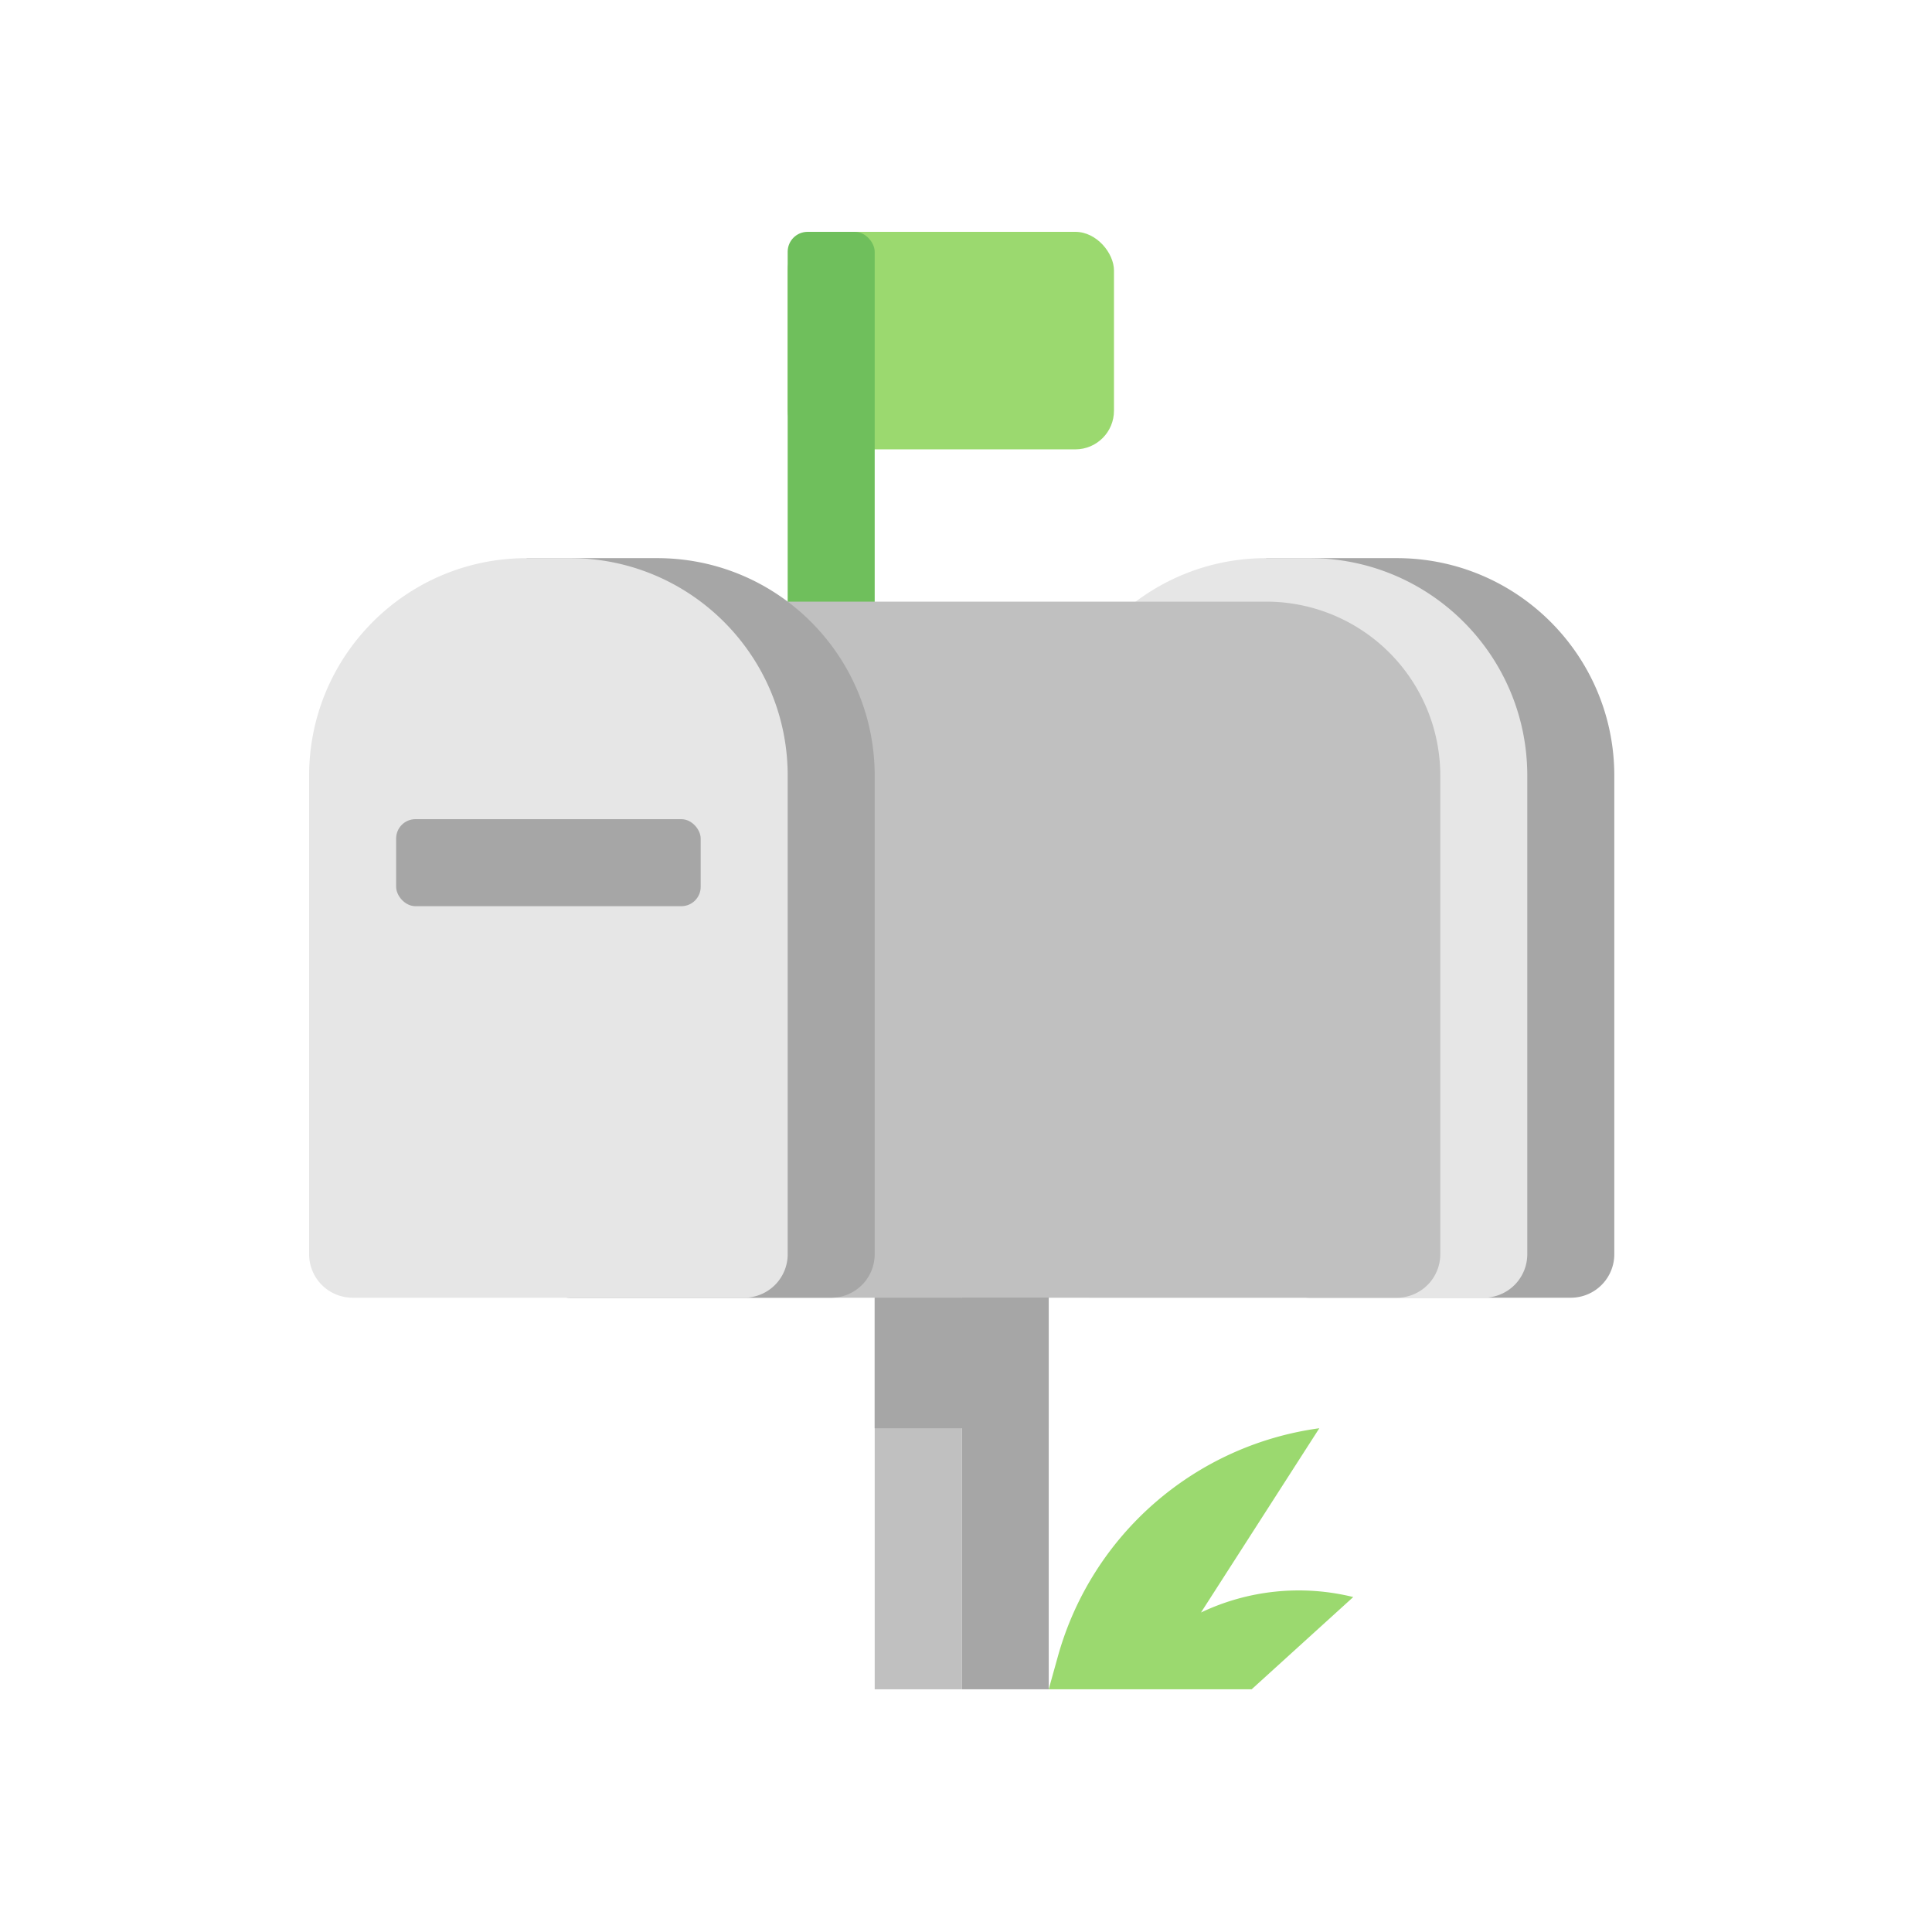 <svg width="100" height="100" xmlns="http://www.w3.org/2000/svg"><g fill="none" fill-rule="evenodd"><path d="M0 0h100v100H0z"/><g transform="translate(16 12)" fill-rule="nonzero"><path d="M56.296 16.889h-6.755v36.03a2.252 2.252 0 0 0 2.252 2.251h13.51a2.252 2.252 0 0 0 2.253-2.251v-24.77c0-6.22-5.041-11.26-11.26-11.26z" fill="#A6A6A6"/><path d="M49.54 16.889h2.253c6.218 0 11.259 5.04 11.259 11.26v24.77A2.252 2.252 0 0 1 60.8 55.17H40.533a2.252 2.252 0 0 1-2.252-2.251v-24.77c0-6.22 5.041-11.26 11.26-11.26z" fill="#E6E6E6"/><path d="M48.786 75.437l5.258-4.774a11.777 11.777 0 0 0-7.881.8l6.125-9.537a16.337 16.337 0 0 0-13.511 11.732l-.496 1.779h10.505z" fill="#9BD96F"/><path fill="#A6A6A6" d="M33.778 52.919h4.504v22.519h-4.504z"/><path fill="silver" d="M29.274 52.919h4.504v22.519h-4.504z"/><rect fill="#9BD96F" x="24.77" width="16.889" height="11.259" rx="2"/><rect fill="#6FBF5C" x="24.77" width="4.504" height="36.03" rx="1.03"/><path d="M49.54 19.14H20.268a9.007 9.007 0 0 0-9.008 9.008v24.77a2.252 2.252 0 0 0 2.252 2.252h42.785a2.252 2.252 0 0 0 2.252-2.251v-24.77a9.007 9.007 0 0 0-9.007-9.008z" fill="silver"/><path d="M18.015 16.889h-6.756v36.03a2.252 2.252 0 0 0 2.252 2.251h13.511a2.252 2.252 0 0 0 2.252-2.251v-24.77c0-6.22-5.04-11.26-11.26-11.26z" fill="#A6A6A6"/><path d="M11.26 16.889h2.251c6.218 0 11.26 5.04 11.26 11.26v24.77a2.252 2.252 0 0 1-2.252 2.251H2.252A2.252 2.252 0 0 1 0 52.92v-24.77c0-6.22 5.04-11.26 11.26-11.26z" fill="#E6E6E6"/><rect fill="#A6A6A6" x="4.504" y="30.4" width="15.763" height="4.504" rx="1"/><path fill="#A6A6A6" d="M29.274 55.17h9.007v6.756h-9.007z"/></g></g></svg>